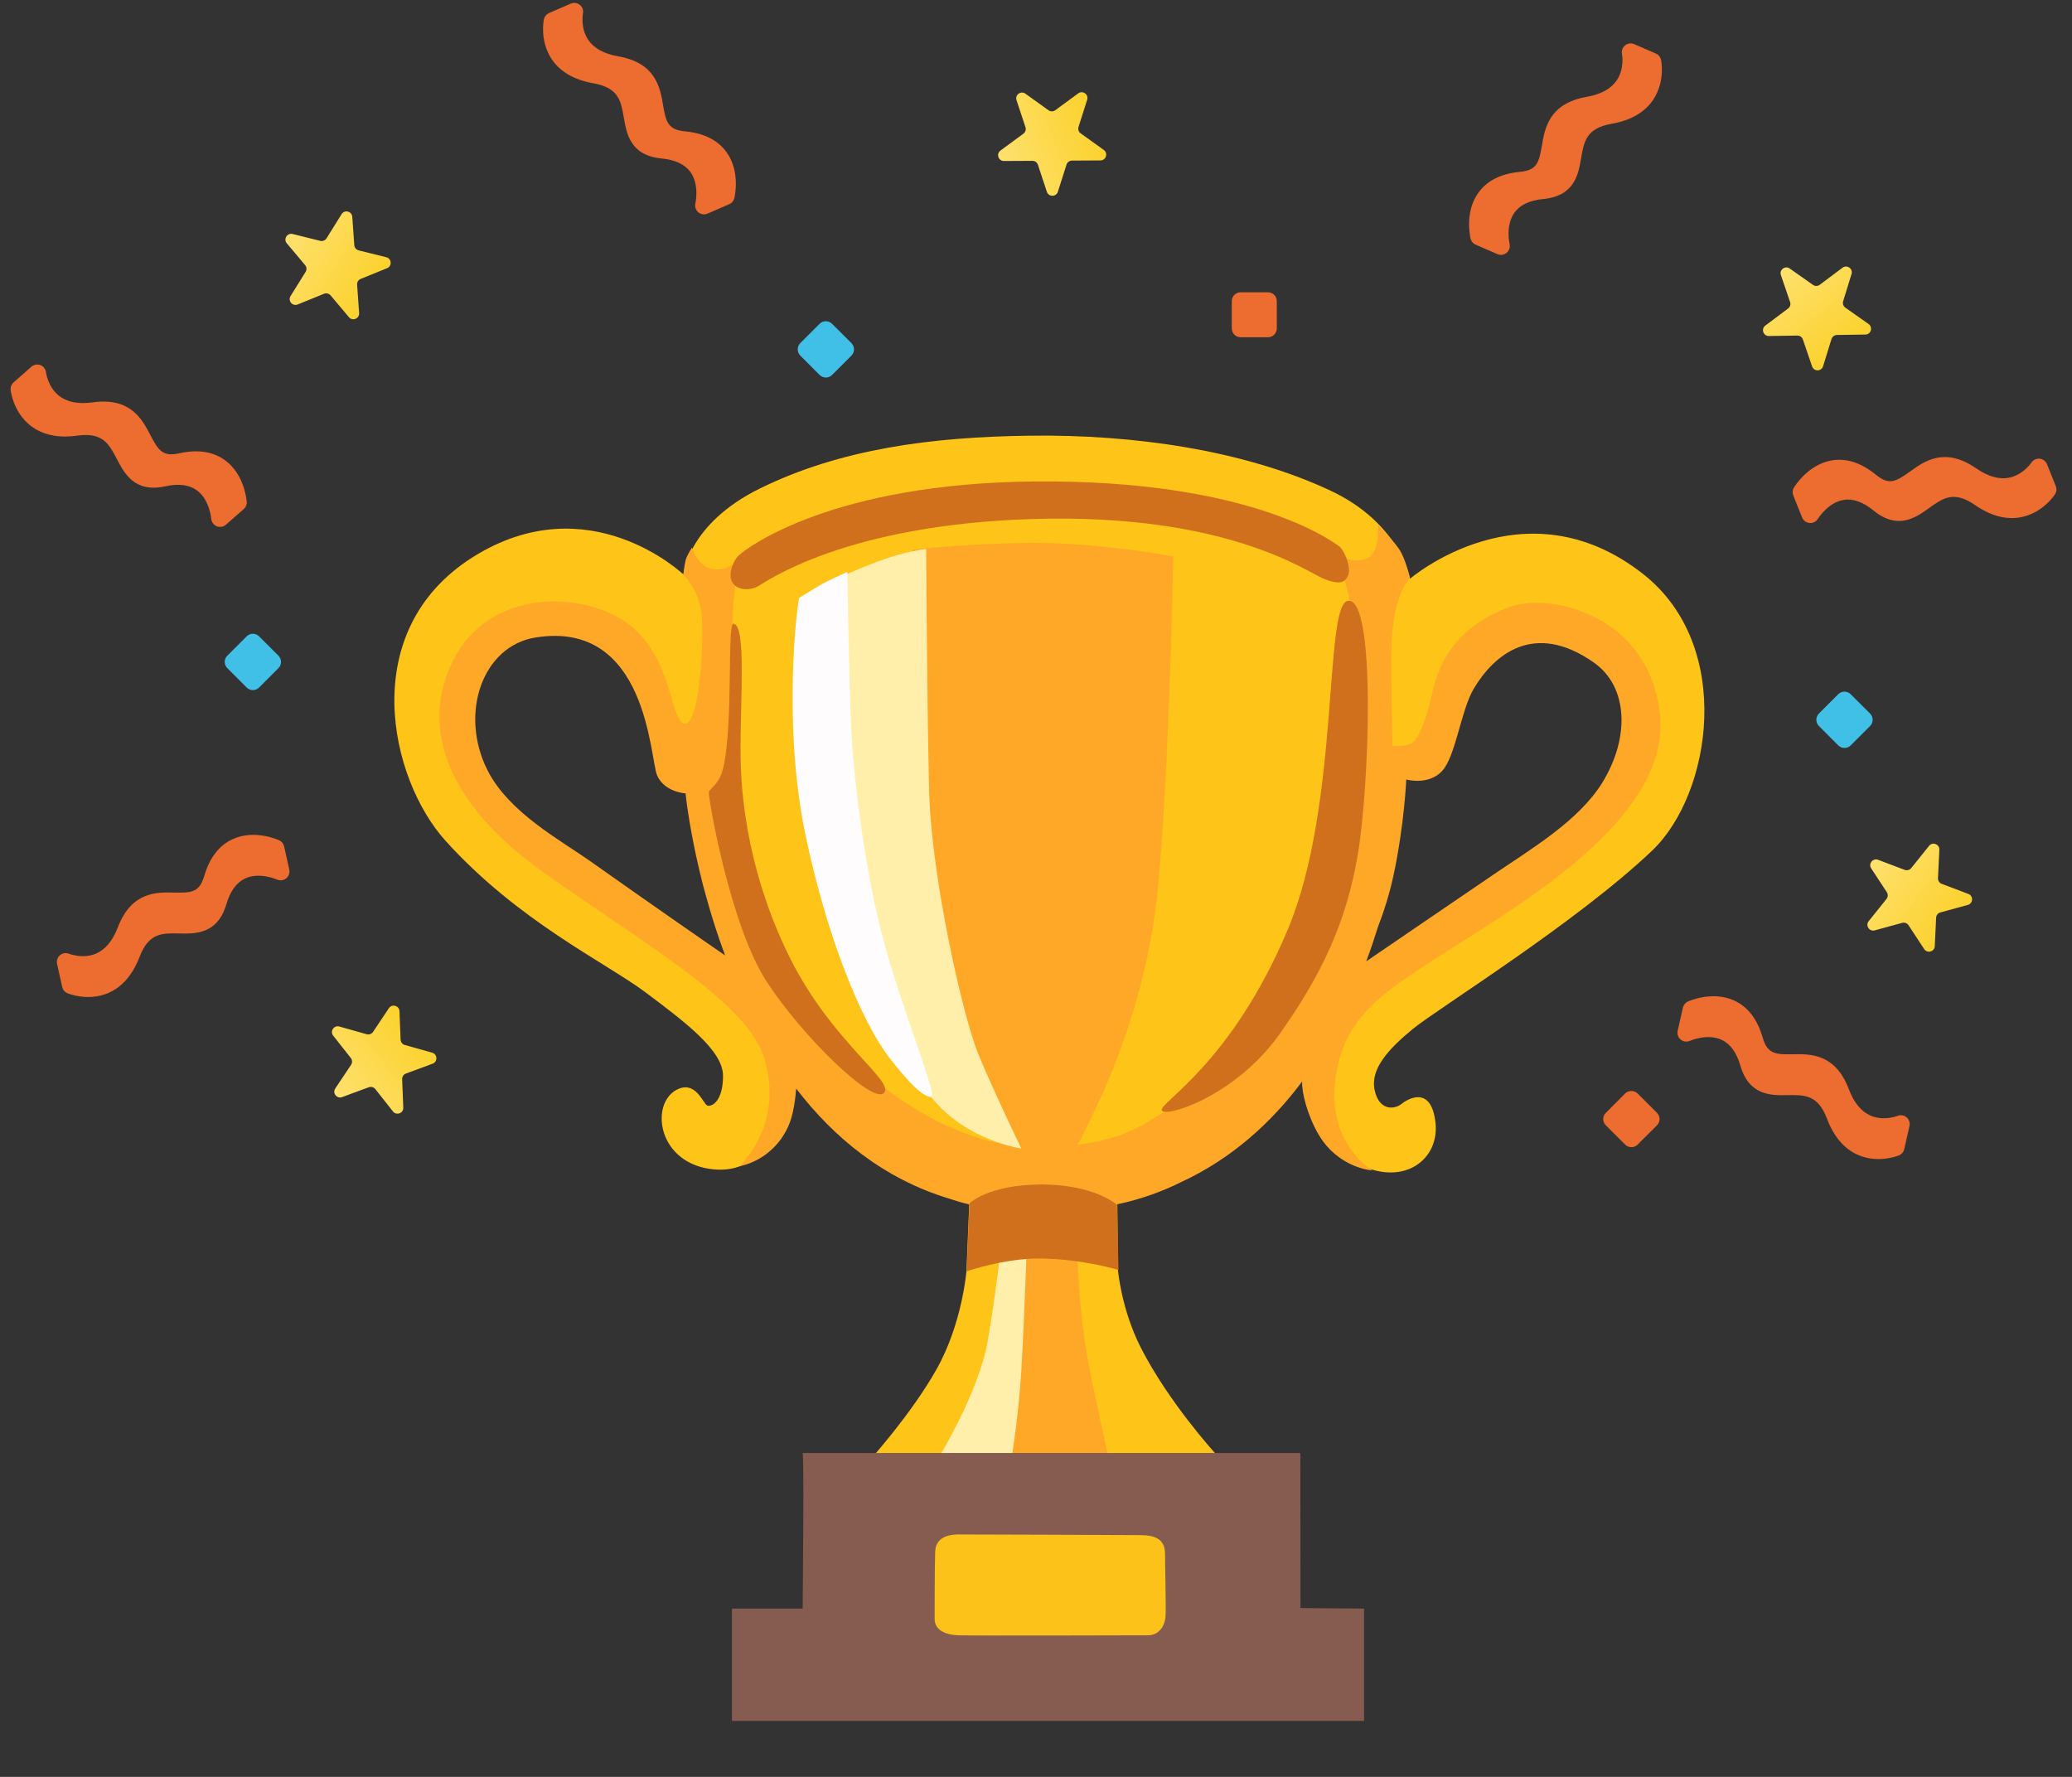 <svg width="358" height="307" viewBox="0 0 358 307" fill="none" xmlns="http://www.w3.org/2000/svg">
<rect x="0" y="0" width="358" height="307" fill="#333333" stroke="none"/>
<path d="M244.1 177.781C248.262 174.35 272.3 159.481 285.462 146.956C295.737 137.169 299.712 111.612 283.906 99.181C263.356 83.037 243.631 99.987 243.631 99.987C243.631 99.987 241.906 90.406 229.906 84.781C214.794 77.694 195.65 75.05 178.044 75.275C160.981 75.481 145.269 77.544 131.319 84.387C118.831 90.519 118.081 99.256 118.081 99.256C118.081 99.256 101.694 83.6 81.612 96.312C61.55 109.044 67.306 134.544 76.963 145.25C89.544 159.2 104.656 166.306 111.519 171.444C118.362 176.581 124.925 181.475 124.925 185.881C124.925 190.287 122.975 191.262 122.225 191.019C121.494 190.775 120.2 186.481 116.844 188.319C112.269 190.85 113.656 201.05 123.2 202.025C132.444 202.981 134.206 193.212 134.206 193.212L135.669 183.669L150.838 194.187L167.469 207.894L166.981 219.631C166.981 219.631 166.25 228.687 161.844 236.525C157.438 244.362 150.35 252.181 150.35 252.181L150.125 259.269L211.794 257.806L209.844 250.962C209.844 250.962 201.894 242.225 197.112 232.85C193.7 226.137 193.156 219.369 193.156 219.369L193.006 202.531L225.012 182.919C225.012 182.919 228.444 185.619 227.956 186.594C227.469 187.569 227.356 197.562 235.044 201.275C242.637 204.95 248.75 200.3 248.019 193.925C247.287 187.569 243.369 189.762 242.15 190.737C240.931 191.712 238.231 191.956 237.5 188.281C236.75 184.644 239.938 181.212 244.1 177.781ZM86.544 143.169L79.213 120.856L88.081 109.25L98.019 106.344C98.019 106.344 110.713 115.812 111.162 116.581C111.612 117.35 119.263 133.081 119.263 133.081L129.35 169.606L86.544 143.169ZM230.656 172.512C230.806 171.744 240.125 133.381 240.125 133.381C240.125 132.931 246.688 129.875 246.688 129.256C246.688 128.637 258.612 109.231 258.612 109.231L278.487 110L282.613 129.706L272.675 146.056C272.694 146.075 230.506 173.262 230.656 172.512Z" fill="#FEC417"/>
<path d="M286.85 123.95C285.388 106.475 268.1 102.294 260.994 104.825C253.888 107.356 249.275 112.1 247.7 118.85C246.425 124.306 245.15 127.944 243.688 128.506C242.075 129.106 240.594 128.862 240.594 128.862C240.594 128.862 240.331 117.05 240.406 112.287C240.594 102.462 243.594 99.95 243.594 99.95C243.594 99.95 242.956 96.631 241.681 94.794C240.406 92.975 238.044 90.612 238.044 90.612C238.044 90.612 238.588 95.337 236.225 96.444C233.863 97.55 231.313 95.9 231.313 95.9L233.675 105.725C233.675 105.725 229.85 154.7 229.494 155.787C229.138 156.875 214.756 181.812 214.756 181.812C214.756 181.812 206.375 189.65 202.381 191.469C198.369 193.287 194.919 198.031 179.45 198.2C163.981 198.387 150.688 186.181 150.688 186.181L137.394 173.431L127.569 144.481L126.106 114.987L126.725 104.262L127.156 99.781L126.463 97.512C126.463 97.512 125.188 98.787 122.825 98.244C120.463 97.7 119.544 94.606 119.544 94.606C119.544 94.606 118.625 96.069 118.456 96.8C118.269 97.531 118.081 99.219 118.081 99.219C118.081 99.219 120.631 101.9 121.175 105.725C121.719 109.55 120.988 125.394 118.269 125.019C115.531 124.662 116.431 111.369 106.063 106.269C97.081 101.844 83.675 103.175 78.2 114.275C72.744 125.375 76.737 138.481 93.856 150.687C110.975 162.894 129.2 173.15 132.088 182.937C135.538 194.581 127.719 201.5 127.719 201.5C127.719 201.5 133.4 200.712 136.194 194.619C137.094 192.65 137.431 189.781 137.563 188.075C144.031 196.512 152.638 203.656 164.038 207.106C168.35 208.587 173.206 209.337 179.956 209.337C180.931 209.337 181.888 209.3 182.844 209.262C190.738 208.981 197.488 207.5 204.031 204.256C212.863 200.169 219.706 193.925 224.994 186.837C224.844 188.525 225.875 192.725 227.844 196.044C231.294 201.875 237.125 202.231 237.125 202.231C237.125 202.231 229.119 197.506 230.75 186.219C232.381 174.931 239.844 170.919 251.131 163.644C262.456 156.35 288.294 141.425 286.85 123.95ZM101.881 148.719C96.8 145.137 87.894 140.356 84.219 133.062C79.325 123.331 83.3 111.575 92.6 110.131C111.913 107.094 112.269 131.075 113.544 133.981C114.819 136.887 118.456 137.075 118.456 137.075C118.456 137.075 118.588 138.687 119.113 141.8C119.131 141.894 119.15 141.969 119.15 142.062L119.206 142.344C119.563 144.462 120.069 147.106 120.781 150.125L120.838 150.35C121.231 152.056 121.644 153.669 122.075 155.15C122.938 158.262 123.988 161.619 125.281 165.069C123.406 163.794 112.663 156.35 101.881 148.719ZM276.838 135.237C272.806 141.762 264.65 146.619 258.631 150.706C250.869 155.975 239.319 163.887 236.056 166.1C236.806 164.112 237.463 162.144 238.063 160.212C239.038 157.662 240.069 154.55 240.781 151.194C242.656 142.381 242.975 134.675 242.975 134.675C242.975 134.675 246.8 135.762 249.163 133.212C251.525 130.662 252.406 122.75 254.619 119.019C258.069 113.187 264.988 107.187 275.375 114.462C281.375 118.681 281.6 127.512 276.838 135.237ZM175.475 215.206L186.069 215.075C186.069 215.075 186.35 226.644 188.019 235.269C189.688 243.912 191.919 253.512 191.919 253.512C191.919 253.512 170.338 260.75 170.469 252.95C170.6 245.15 173.806 229.962 173.806 229.962C173.806 229.962 175.756 211.869 175.475 215.206Z" fill="#FFA828"/>
<path d="M157.7 94.981C157.7 94.981 169.494 93.65 180.462 93.819C191.431 93.988 202.719 96.144 202.719 96.144C202.719 96.144 202.062 132.856 200.056 153.463C198.069 174.069 190.269 189.5 188.188 193.869C186.181 198.106 184.719 200.375 184.719 200.375L174.144 199.138L155.863 162.425L157.7 94.981Z" fill="#FFA828"/>
<path d="M143.581 100.475C143.581 100.475 146.9 98.806 151.719 96.987C156.087 95.337 160.025 94.831 160.025 94.831C160.025 94.831 160.137 119.169 160.531 136.531C160.869 151.325 166.344 175.569 169.006 182.056C171.669 188.544 176.469 198.444 176.469 198.444C176.469 198.444 166.812 197.056 160.869 189.519C157.737 185.544 143.094 154.794 142.587 134.525C142.081 114.256 144.069 99.969 143.581 100.475Z" fill="#FFEFAB"/>
<path d="M138.088 103.287C137.75 104.281 135.106 125.225 139.25 144.65C143.394 164.075 149.525 177.369 153.575 182.637C157.175 187.306 159.519 189.519 160.85 189.519C162.181 189.519 155.375 173.412 152.206 160.775C149.056 148.156 147.387 133.025 147.05 125.562C146.712 118.081 146.394 98.806 146.394 98.806C146.394 98.806 142.737 100.475 141.912 100.962C141.087 101.469 138.088 103.287 138.088 103.287Z" fill="#FFFCFD"/>
<path d="M162.012 252.144C162.012 252.144 169.156 240.519 170.656 231.706C172.156 222.894 172.981 215.094 172.981 215.094L177.406 215.281C177.406 215.281 176.975 228.05 176.469 236.694C175.962 245.337 174.481 253.812 174.481 253.812L162.012 252.144Z" fill="#FFEFAB"/>
<path d="M167.506 207.894C167.506 207.894 170.825 204.65 179.956 204.65C189.087 204.65 193.006 208.156 193.006 208.156L193.25 219.425C193.25 219.425 187.175 217.531 179.787 217.437C173.637 217.362 167.019 219.65 167.019 219.65L167.506 207.894ZM127.625 95.975C129.162 94.55 143.9 83.487 178.794 83.187C216.331 82.85 230.412 93.725 231.294 94.325C232.287 94.981 233.45 97.981 232.962 99.312C232.456 100.644 231.462 101.131 228.65 99.969C225.819 98.806 211.869 88.625 178.306 89.675C146.075 90.669 132.406 100.475 130.962 101.3C129.8 101.956 127.644 102.125 126.65 100.794C125.637 99.481 126.631 96.912 127.625 95.975ZM232.962 103.794C228.65 104.131 231.631 138.856 222.5 160.606C212.712 183.875 200.225 190.512 200.731 191.844C201.237 193.175 213.462 189.481 221.169 178.55C228.312 168.425 232.625 159.444 234.631 147.481C236.6 135.519 237.762 103.419 232.962 103.794ZM126.706 107.769C125.619 107.712 126.725 125.037 124.963 132.65C124.288 135.575 122.637 136.175 122.469 136.831C122.3 137.487 126.087 159.781 132.444 169.569C138.594 179.037 150.725 190.831 152.712 188.844C154.7 186.856 143.9 180.2 136.606 165.744C132.406 157.456 128.131 144.969 127.962 130.681C127.85 121.231 129.031 107.9 126.706 107.769Z" fill="#D1701C"/>
<path d="M224.694 277.831L224.675 251.038H138.669C138.931 251.038 138.725 272.825 138.688 277.925H126.463V297.331H235.681V277.925L224.694 277.831Z" fill="#865C50"/>
<path d="M166.231 265.119C164.113 265.025 161.675 265.456 161.581 268.081C161.488 270.706 161.488 278.3 161.488 279.744C161.488 281.188 162.669 282.444 165.631 282.538C168.594 282.631 196.4 282.538 198.35 282.538C200.3 282.538 201.312 280.85 201.387 279.163C201.481 277.475 201.294 270.369 201.294 268.438C201.294 265.231 198.425 265.231 196.475 265.231C194.375 265.194 166.231 265.119 166.231 265.119Z" fill="#FCC219"/>
<path d="M286.29 194.427C286.58 194.137 286.74 193.757 286.74 193.347C286.74 192.947 286.58 192.558 286.29 192.268L282.95 188.928C282.38 188.358 281.36 188.358 280.79 188.928L277.46 192.268C277.17 192.558 277 192.947 277 193.347C277 193.757 277.17 194.137 277.46 194.427L280.79 197.758C280.932 197.9 281.1 198.013 281.285 198.09C281.471 198.167 281.669 198.207 281.87 198.207C282.071 198.207 282.269 198.167 282.455 198.09C282.64 198.013 282.808 197.9 282.95 197.758L286.29 194.427Z" fill="#ED6C30"/>
<path d="M59.02 37C59.532 36.178 60.797 36.492 60.866 37.458L61.215 42.36C61.246 42.792 61.551 43.155 61.972 43.26L66.742 44.442C67.682 44.675 67.775 45.975 66.877 46.34L62.323 48.186C61.921 48.349 61.67 48.752 61.701 49.184L62.05 54.086C62.119 55.052 60.911 55.542 60.287 54.801L57.124 51.04C56.845 50.709 56.384 50.594 55.983 50.757L51.429 52.604C50.531 52.968 49.692 51.971 50.204 51.148L52.803 46.978C53.032 46.61 52.998 46.136 52.719 45.805L49.556 42.044C48.932 41.303 49.621 40.197 50.562 40.43L55.331 41.613C55.752 41.717 56.192 41.539 56.421 41.171L59.02 37Z" fill="url(#paint0_linear_1029_21458)"/>
<path d="M333.3 146.146C333.905 145.39 335.125 145.851 335.079 146.818L334.846 151.727C334.826 152.16 335.086 152.557 335.492 152.71L340.088 154.448C340.994 154.79 340.933 156.092 339.998 156.348L335.258 157.644C334.84 157.758 334.543 158.128 334.523 158.561L334.29 163.47C334.244 164.437 332.987 164.781 332.455 163.971L329.758 159.863C329.52 159.501 329.076 159.333 328.658 159.447L323.918 160.743C322.984 160.999 322.268 159.909 322.874 159.153L325.948 155.319C326.218 154.98 326.241 154.506 326.003 154.144L323.306 150.036C322.774 149.227 323.589 148.209 324.496 148.552L329.092 150.29C329.497 150.443 329.955 150.318 330.226 149.98L333.3 146.146Z" fill="url(#paint1_linear_1029_21458)"/>
<path d="M318.351 46.253C319.126 45.672 320.192 46.422 319.906 47.348L318.458 52.044C318.33 52.458 318.484 52.907 318.838 53.156L322.857 55.985C323.649 56.542 323.265 57.788 322.296 57.802L317.383 57.876C316.949 57.883 316.57 58.167 316.442 58.581L314.994 63.277C314.708 64.203 313.405 64.223 313.092 63.306L311.503 58.656C311.363 58.246 310.975 57.972 310.542 57.979L305.628 58.053C304.66 58.068 304.238 56.834 305.013 56.253L308.945 53.305C309.292 53.045 309.432 52.592 309.292 52.182L307.703 47.531C307.39 46.614 308.433 45.833 309.225 46.39L313.243 49.219C313.598 49.468 314.072 49.461 314.419 49.201L318.351 46.253Z" fill="url(#paint2_linear_1029_21458)"/>
<path d="M175.635 17.312C175.331 16.392 176.381 15.62 177.168 16.185L181.16 19.051C181.512 19.303 181.986 19.301 182.336 19.044L186.294 16.132C187.075 15.559 188.134 16.319 187.84 17.242L186.348 21.924C186.217 22.337 186.366 22.787 186.718 23.04L190.71 25.905C191.497 26.47 191.102 27.712 190.133 27.718L185.219 27.746C184.786 27.749 184.403 28.03 184.272 28.443L182.78 33.125C182.486 34.048 181.183 34.056 180.878 33.136L179.333 28.471C179.196 28.06 178.811 27.783 178.377 27.786L173.463 27.814C172.495 27.82 172.085 26.582 172.865 26.009L176.824 23.097C177.173 22.84 177.317 22.388 177.181 21.977L175.635 17.312Z" fill="url(#paint3_linear_1029_21458)"/>
<path d="M57.571 178.938C56.971 178.177 57.695 177.093 58.627 177.356L63.358 178.689C63.774 178.807 64.22 178.643 64.46 178.282L67.19 174.196C67.728 173.39 68.983 173.744 69.021 174.712L69.214 179.622C69.231 180.055 69.525 180.428 69.942 180.545L74.672 181.878C75.605 182.141 75.656 183.444 74.747 183.779L70.137 185.481C69.731 185.631 69.467 186.025 69.484 186.458L69.678 191.369C69.716 192.337 68.493 192.788 67.893 192.027L64.85 188.169C64.582 187.828 64.125 187.7 63.719 187.85L59.109 189.551C58.2 189.887 57.393 188.863 57.931 188.058L60.66 183.971C60.901 183.611 60.882 183.137 60.614 182.797L57.571 178.938Z" fill="url(#paint4_linear_1029_21458)"/>
<path d="M286.991 10.337C286.891 9.847 286.551 9.447 286.111 9.257L282.361 7.627C281.831 7.397 281.221 7.487 280.781 7.837C280.331 8.207 280.131 8.787 280.251 9.347C280.251 9.367 280.721 11.817 279.351 13.867C278.361 15.337 276.621 16.297 274.171 16.727C267.651 17.877 266.921 22.107 266.401 25.187C265.901 28.107 265.551 29.417 262.591 29.697C259.301 30.007 256.881 31.237 255.391 33.357C253.001 36.737 254.051 41.067 254.091 41.247C254.201 41.707 254.531 42.087 254.971 42.277L258.721 43.907C258.921 43.997 259.131 44.037 259.331 44.037C259.562 44.037 259.791 43.985 260 43.884C260.209 43.783 260.392 43.636 260.535 43.454C260.679 43.272 260.779 43.06 260.828 42.833C260.878 42.607 260.875 42.372 260.821 42.147C260.821 42.117 260.081 38.967 261.661 36.747C262.621 35.407 264.291 34.607 266.641 34.387C272.071 33.867 272.711 30.097 273.181 27.347C273.681 24.447 274.061 22.157 278.461 21.387C281.761 20.807 284.181 19.407 285.651 17.217C287.751 14.057 287.031 10.487 286.991 10.337Z" fill="#ED6C30"/>
<path d="M93.978 3.337C94.078 2.847 94.418 2.447 94.858 2.257L98.608 0.627C99.138 0.397 99.748 0.487 100.188 0.837C100.638 1.207 100.838 1.787 100.718 2.347C100.718 2.367 100.248 4.817 101.618 6.867C102.608 8.337 104.348 9.297 106.798 9.727C113.318 10.877 114.048 15.107 114.568 18.187C115.068 21.107 115.418 22.417 118.378 22.697C121.668 23.007 124.088 24.237 125.578 26.357C127.968 29.737 126.918 34.067 126.878 34.247C126.768 34.707 126.438 35.087 125.998 35.277L122.248 36.907C122.048 36.997 121.838 37.037 121.638 37.037C121.406 37.037 121.177 36.985 120.968 36.884C120.76 36.783 120.577 36.636 120.433 36.454C120.29 36.272 120.19 36.06 120.14 35.833C120.091 35.607 120.093 35.372 120.148 35.147C120.148 35.117 120.888 31.967 119.308 29.747C118.348 28.407 116.678 27.607 114.328 27.387C108.898 26.867 108.258 23.097 107.788 20.347C107.288 17.447 106.908 15.157 102.508 14.387C99.208 13.807 96.788 12.407 95.318 10.217C93.218 7.057 93.938 3.487 93.978 3.337Z" fill="#ED6C30"/>
<path d="M1.84 67.366C1.785 66.869 1.986 66.384 2.347 66.068L5.417 63.367C5.851 62.986 6.459 62.884 6.985 63.083C7.527 63.297 7.895 63.788 7.952 64.358C7.958 64.376 8.262 66.853 10.194 68.384C11.587 69.48 13.538 69.86 16.002 69.519C22.56 68.615 24.552 72.417 25.991 75.19C27.362 77.816 28.097 78.956 31 78.315C34.227 77.601 36.907 78.03 38.975 79.592C42.286 82.076 42.614 86.52 42.631 86.703C42.667 87.175 42.47 87.638 42.109 87.954L39.039 90.654C38.877 90.801 38.689 90.904 38.499 90.965C38.278 91.037 38.044 91.057 37.815 91.025C37.585 90.993 37.366 90.909 37.173 90.78C36.981 90.65 36.821 90.479 36.704 90.279C36.587 90.078 36.518 89.854 36.501 89.623C36.492 89.594 36.231 86.369 34.046 84.74C32.722 83.759 30.887 83.51 28.582 84.02C23.255 85.19 21.49 81.797 20.199 79.324C18.834 76.717 17.771 74.653 13.347 75.269C10.028 75.729 7.295 75.138 5.225 73.504C2.257 71.14 1.848 67.521 1.84 67.366Z" fill="#ED6C30"/>
<path d="M11.641 171.597C11.179 171.406 10.851 170.996 10.748 170.528L9.862 166.536C9.737 165.972 9.942 165.39 10.369 165.025C10.818 164.653 11.425 164.568 11.952 164.792C11.972 164.796 14.287 165.724 16.561 164.769C18.192 164.077 19.466 162.552 20.355 160.228C22.725 154.047 27.017 154.136 30.14 154.212C33.101 154.277 34.454 154.183 35.293 151.33C36.223 148.159 37.892 146.018 40.257 144.959C44.03 143.256 48.081 145.111 48.25 145.185C48.681 145.38 48.991 145.777 49.093 146.245L49.98 150.237C50.03 150.45 50.029 150.664 49.991 150.86C49.947 151.088 49.852 151.303 49.714 151.488C49.575 151.674 49.396 151.825 49.19 151.932C48.983 152.038 48.756 152.096 48.524 152.101C48.293 152.107 48.063 152.06 47.852 151.963C47.822 151.957 44.871 150.631 42.391 151.759C40.892 152.447 39.789 153.934 39.126 156.199C37.581 161.431 33.758 161.341 30.969 161.279C28.027 161.217 25.706 161.154 24.113 165.327C22.915 168.456 21.08 170.566 18.65 171.592C15.148 173.052 11.78 171.665 11.641 171.597Z" fill="#ED6C30"/>
<path d="M355.072 85.388C355.345 84.969 355.384 84.446 355.205 84.001L353.682 80.207C353.467 79.671 352.97 79.306 352.411 79.246C351.83 79.193 351.281 79.465 350.972 79.948C350.958 79.962 349.571 82.035 347.156 82.531C345.419 82.881 343.506 82.342 341.461 80.926C336.014 77.162 332.522 79.659 329.988 81.485C327.58 83.211 326.41 83.897 324.108 82.016C321.549 79.925 318.963 79.1 316.413 79.561C312.337 80.286 310.042 84.105 309.944 84.261C309.699 84.665 309.667 85.168 309.846 85.612L311.369 89.407C311.448 89.612 311.569 89.788 311.711 89.928C311.876 90.091 312.076 90.215 312.295 90.29C312.514 90.365 312.748 90.389 312.978 90.36C313.208 90.331 313.428 90.251 313.623 90.124C313.817 89.998 313.98 89.829 314.1 89.63C314.121 89.609 315.808 86.848 318.492 86.379C320.117 86.1 321.867 86.704 323.693 88.199C327.922 91.645 331.027 89.412 333.294 87.786C335.687 86.074 337.567 84.712 341.238 87.256C343.994 89.162 346.699 89.867 349.284 89.342C352.999 88.569 354.995 85.523 355.072 85.388Z" fill="#ED6C30"/>
<path d="M328.117 199.611C328.58 199.422 328.909 199.013 329.014 198.546L329.917 194.558C330.044 193.994 329.842 193.411 329.416 193.044C328.968 192.671 328.361 192.583 327.834 192.805C327.814 192.809 325.494 193.727 323.225 192.763C321.596 192.064 320.329 190.534 319.45 188.207C317.105 182.015 312.813 182.086 309.69 182.15C306.728 182.203 305.376 182.103 304.549 179.247C303.631 176.072 301.972 173.924 299.611 172.855C295.845 171.137 291.787 172.975 291.617 173.048C291.186 173.242 290.874 173.637 290.769 174.105L289.867 178.093C289.816 178.306 289.815 178.52 289.853 178.716C289.895 178.944 289.989 179.159 290.127 179.345C290.265 179.532 290.444 179.684 290.65 179.791C290.855 179.898 291.082 179.957 291.314 179.964C291.546 179.97 291.776 179.924 291.987 179.828C292.017 179.822 294.974 178.508 297.449 179.647C298.945 180.34 300.042 181.832 300.696 184.1C302.219 189.338 306.042 189.264 308.831 189.213C311.774 189.164 314.094 189.111 315.671 193.29C316.856 196.424 318.682 198.541 321.108 199.577C324.604 201.051 327.977 199.679 328.117 199.611Z" fill="#ED6C30"/>
<path d="M220.607 56.74V52.03C220.607 51.18 219.917 50.5 219.077 50.5H214.357C213.517 50.5 212.827 51.18 212.827 52.03V56.74C212.827 57.59 213.507 58.27 214.357 58.27H219.077C219.927 58.27 220.607 57.58 220.607 56.74Z" fill="#ED6C30"/>
<path d="M42.607 109.95L39.277 113.28C38.677 113.88 38.677 114.85 39.277 115.44L42.607 118.78C42.907 119.07 43.297 119.23 43.687 119.23C44.087 119.23 44.477 119.08 44.767 118.78L48.107 115.44C48.707 114.84 48.707 113.88 48.107 113.28L44.767 109.95C44.167 109.35 43.197 109.35 42.607 109.95Z" fill="#40C0E7"/>
<path d="M317.607 119.95L314.277 123.28C313.677 123.88 313.677 124.85 314.277 125.44L317.607 128.78C317.907 129.07 318.297 129.23 318.687 129.23C319.087 129.23 319.477 129.08 319.767 128.78L323.107 125.44C323.707 124.84 323.707 123.88 323.107 123.28L319.767 119.95C319.167 119.35 318.197 119.35 317.607 119.95Z" fill="#40C0E7"/>
<path d="M141.607 55.95L138.277 59.28C137.677 59.88 137.677 60.85 138.277 61.44L141.607 64.78C141.907 65.07 142.297 65.23 142.687 65.23C143.087 65.23 143.477 65.08 143.767 64.78L147.107 61.44C147.707 60.84 147.707 59.88 147.107 59.28L143.767 55.95C143.167 55.35 142.197 55.35 141.607 55.95Z" fill="#40C0E7"/>
<defs>
<linearGradient id="paint0_linear_1029_21458" x1="66.518" y1="60.571" x2="40.793" y2="45.661" gradientUnits="userSpaceOnUse">
<stop stop-color="#FACC15"/>
<stop offset="1" stop-color="#FFE580"/>
</linearGradient>
<linearGradient id="paint1_linear_1029_21458" x1="337.961" y1="170.437" x2="314.177" y2="152.592" gradientUnits="userSpaceOnUse">
<stop stop-color="#FACC15"/>
<stop offset="1" stop-color="#FFE580"/>
</linearGradient>
<linearGradient id="paint2_linear_1029_21458" x1="316.813" y1="70.94" x2="298.225" y2="47.732" gradientUnits="userSpaceOnUse">
<stop stop-color="#FACC15"/>
<stop offset="1" stop-color="#FFE580"/>
</linearGradient>
<linearGradient id="paint3_linear_1029_21458" x1="198.553" y1="26.616" x2="170.641" y2="36.864" gradientUnits="userSpaceOnUse">
<stop stop-color="#FACC15"/>
<stop offset="1" stop-color="#FFE580"/>
</linearGradient>
<linearGradient id="paint4_linear_1029_21458" x1="82.288" y1="179.873" x2="59.541" y2="199.021" gradientUnits="userSpaceOnUse">
<stop stop-color="#FACC15"/>
<stop offset="1" stop-color="#FFE580"/>
</linearGradient>
</defs>
</svg>
